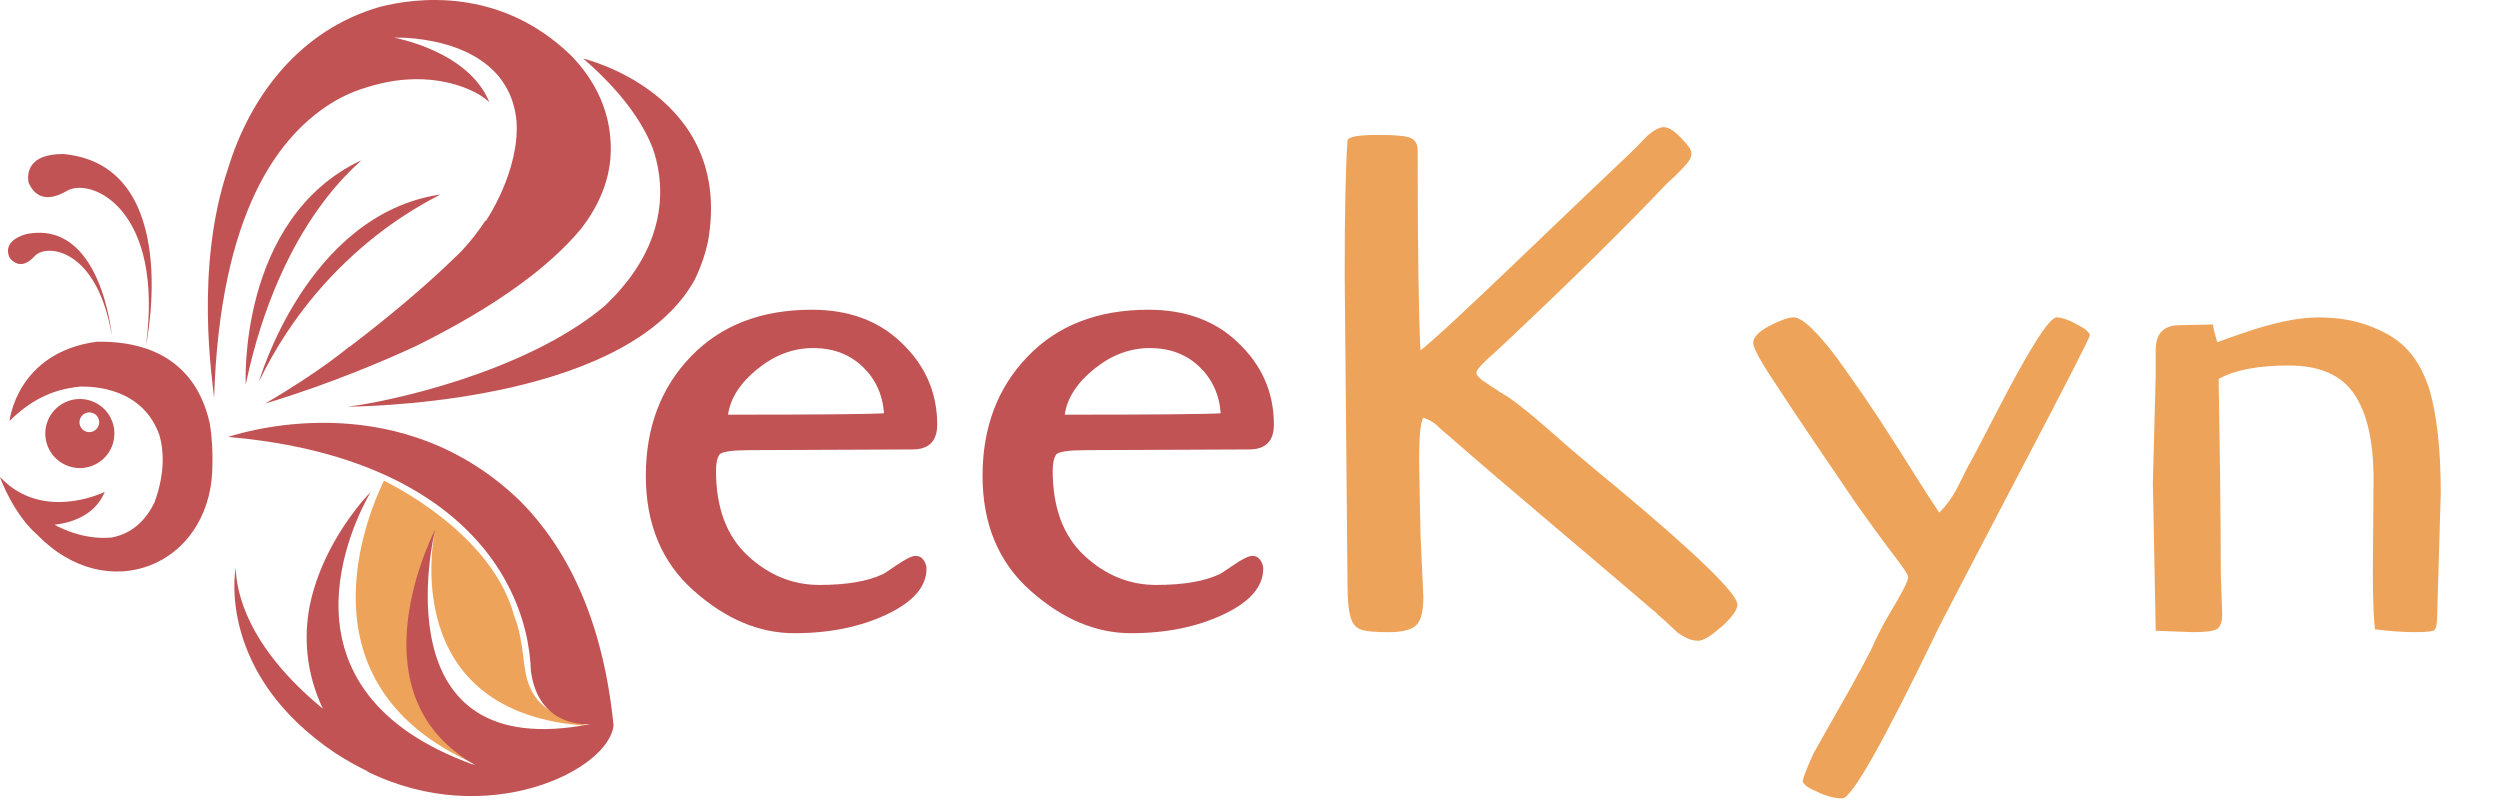 <svg xmlns="http://www.w3.org/2000/svg" width="192" height="62" viewBox="0 0 192 62" fill="none"><path d="M103.664 44.964L103.447 21.171C103.447 16.246 103.52 12.806 103.664 10.85C103.701 10.56 104.461 10.416 105.946 10.416C107.431 10.416 108.282 10.506 108.499 10.687C108.753 10.868 108.879 11.158 108.879 11.556C108.879 19.234 108.952 24.395 109.097 27.038C109.893 26.459 112.41 24.141 116.647 20.085C120.884 16.029 123.438 13.602 124.307 12.806C125.176 11.973 125.737 11.43 125.991 11.176C126.244 10.886 126.461 10.651 126.643 10.47C127.15 10.035 127.566 9.818 127.892 9.818C128.218 9.818 128.634 10.09 129.141 10.633C129.648 11.14 129.902 11.52 129.902 11.774C129.902 12.027 129.793 12.281 129.576 12.534C129.359 12.788 129.069 13.095 128.707 13.458C128.345 13.784 128.109 14.001 128.001 14.11C124.633 17.659 120.305 21.914 115.018 26.875C113.931 27.817 113.388 28.396 113.388 28.613C113.388 28.795 113.569 29.012 113.931 29.265C114.293 29.519 114.728 29.809 115.235 30.134C115.742 30.424 116.267 30.786 116.81 31.221C117.39 31.655 118.621 32.706 120.504 34.372C122.424 36.001 123.637 37.015 124.144 37.414C130.336 42.592 133.433 45.598 133.433 46.431C133.433 46.83 133.034 47.391 132.238 48.115C131.441 48.803 130.88 49.147 130.554 49.147C130.228 49.147 129.92 49.075 129.63 48.93C129.341 48.785 129.105 48.64 128.924 48.495C128.091 47.699 127.584 47.246 127.403 47.137H127.457L124.85 44.91C123.148 43.462 120.993 41.633 118.386 39.424C115.778 37.215 114.058 35.748 113.225 35.023C112.392 34.299 111.831 33.81 111.541 33.557C111.251 33.303 111.016 33.104 110.835 32.959C110.4 32.489 109.911 32.181 109.368 32.036C109.115 32.181 108.988 33.34 108.988 35.512C108.988 35.512 109.024 37.377 109.097 41.108L109.314 45.834C109.314 46.956 109.133 47.681 108.771 48.007C108.445 48.332 107.775 48.495 106.761 48.495C105.783 48.495 105.095 48.441 104.696 48.332C104.334 48.188 104.081 47.898 103.936 47.463C103.755 46.92 103.664 46.087 103.664 44.964ZM148.935 39.369C149.514 38.79 150.003 38.102 150.401 37.305L151.162 35.784C151.307 35.567 151.995 34.263 153.226 31.873C155.797 26.875 157.373 24.376 157.952 24.376C158.314 24.376 158.803 24.539 159.419 24.865C160.071 25.191 160.433 25.481 160.505 25.735C160.505 25.916 158.64 29.555 154.91 36.653C151.216 43.715 149.224 47.536 148.935 48.115C144.697 56.915 142.217 61.315 141.492 61.315C140.913 61.315 140.279 61.152 139.591 60.826C138.903 60.537 138.523 60.265 138.45 60.012C138.45 59.794 138.722 59.088 139.265 57.893C139.664 57.169 140.225 56.173 140.949 54.905C142.651 51.936 143.665 50.053 143.991 49.256C144.353 48.495 144.716 47.807 145.078 47.192C145.476 46.54 145.82 45.942 146.11 45.399C146.399 44.856 146.544 44.494 146.544 44.313C146.544 44.132 146.092 43.462 145.186 42.303C144.317 41.144 143.448 39.949 142.579 38.717C141.71 37.45 140.75 36.038 139.7 34.48C138.65 32.923 137.98 31.927 137.69 31.493L136.44 29.591C135.245 27.817 134.648 26.73 134.648 26.332C134.648 25.897 135.064 25.463 135.897 25.028C136.73 24.594 137.346 24.376 137.744 24.376C138.143 24.376 138.686 24.739 139.374 25.463C140.062 26.151 140.859 27.147 141.764 28.451C142.669 29.718 143.502 30.931 144.263 32.09C145.023 33.249 145.892 34.607 146.87 36.164C147.848 37.721 148.536 38.79 148.935 39.369ZM167.405 24.974L169.958 24.92C169.958 25.101 170.067 25.553 170.284 26.278C170.502 26.205 171.117 25.988 172.131 25.626C174.521 24.793 176.495 24.376 178.052 24.376C179.646 24.376 181.04 24.63 182.235 25.137C183.43 25.608 184.354 26.223 185.006 26.984C185.657 27.708 186.183 28.686 186.581 29.917C187.16 31.909 187.45 34.553 187.45 37.848C187.45 37.848 187.36 40.945 187.178 47.137C187.178 47.862 187.106 48.278 186.961 48.387C186.853 48.495 186.346 48.55 185.44 48.55C184.571 48.55 183.557 48.477 182.398 48.332C182.289 47.463 182.235 45.942 182.235 43.769L182.289 36.816C182.289 33.919 181.801 31.746 180.823 30.297C179.845 28.813 178.161 28.07 175.771 28.07C173.417 28.07 171.624 28.414 170.393 29.102L170.502 36.382C170.538 39.641 170.556 42.176 170.556 43.987L170.665 47.192C170.665 47.771 170.52 48.151 170.23 48.332C169.94 48.477 169.325 48.55 168.383 48.55L165.558 48.441L165.341 37.088L165.558 28.831V26.875C165.558 25.608 166.174 24.974 167.405 24.974Z" fill="#EDA35A"></path><path d="M45.183 55.747C45.291 55.752 45.394 55.761 45.499 55.767C40.395 54.837 40.418 52.136 40.171 50.282C39.909 48.32 39.688 47.863 39.506 47.354C37.959 41.545 31.394 37.872 29.489 36.914C28.198 39.56 22.731 52.545 36.364 58.627C36.66 58.758 36.941 58.888 37.214 59.019L35.551 55.178C33.447 53.358 30.979 49.315 33.387 40.846C33.387 40.846 30.339 54.843 45.181 55.747H45.183Z" fill="#EDA35A"></path><path d="M40.009 38.54C30.988 29.735 19.501 32.916 17.511 33.559C17.559 33.562 17.61 33.567 17.662 33.57C30.226 34.684 36.404 39.936 38.977 44.883C40.29 47.351 40.714 49.745 40.774 51.544C41.382 56.065 45.382 55.61 45.365 55.607C29.168 58.789 33.273 41.281 33.418 40.672C32.679 42.154 27.371 53.577 36.483 58.746C36.449 58.732 36.358 58.703 36.222 58.658C36.29 58.692 36.341 58.718 36.375 58.735C36.392 58.74 36.407 58.746 36.424 58.752C36.424 58.752 36.404 58.746 36.375 58.735C20.499 53.009 27.235 39.927 28.454 37.809C28.383 37.877 28.153 38.113 27.82 38.497C26.615 39.944 24.517 42.887 23.777 46.557C23.337 48.917 23.47 51.601 24.792 54.425C18.89 49.568 18.159 45.38 18.099 43.609C18.034 43.973 16.732 51.789 25.767 57.848C26.734 58.47 27.593 58.925 28.195 59.218C28.213 59.235 28.227 59.252 28.244 59.269C37.427 63.779 46.77 59.147 47.12 55.707C46.301 47.51 43.5 42.077 40.006 38.537L40.009 38.54ZM28.466 37.767L28.474 37.781C28.486 37.761 28.497 37.741 28.508 37.724C28.497 37.738 28.483 37.752 28.468 37.767H28.466Z" fill="#C15354"></path><path d="M33.794 14.939C23.541 16.494 19.891 29.302 19.891 29.302C25.031 18.658 33.859 15.047 33.794 14.939ZM27.704 12.326C18.244 16.835 18.87 29.536 18.87 29.536C21.562 16.707 27.934 12.36 27.704 12.326ZM16.439 30.568C16.439 30.619 16.436 30.667 16.433 30.718C16.448 30.724 16.448 30.67 16.439 30.568ZM43.893 4.297C38.383 -1.082 31.832 -0.158 29.162 0.53C23.038 2.301 19.22 7.353 17.511 12.949C14.915 20.617 16.34 29.322 16.442 30.568C16.888 16.34 21.386 10.285 25.762 7.734C26.256 7.453 26.748 7.22 27.237 7.021C28.483 6.563 29.899 6.182 31.292 6.105C34.772 5.881 36.887 7.322 36.887 7.322C37.129 7.467 37.342 7.629 37.527 7.8C37.544 7.814 37.561 7.831 37.581 7.845C35.983 3.919 30.379 2.929 30.282 2.89C30.288 2.89 30.291 2.89 30.297 2.89C30.652 2.878 39.022 2.699 39.668 9.29C39.932 13.131 37.331 16.943 37.331 16.943C37.331 16.943 37.305 16.955 37.257 16.975C37.251 16.983 37.245 16.992 37.24 17C36.77 17.722 36.193 18.476 35.48 19.243C35.343 19.38 35.204 19.519 35.062 19.656C32.5 22.158 29.52 24.597 26.871 26.616C26.817 26.638 26.788 26.653 26.788 26.653C26.788 26.653 26.544 26.86 26.069 27.224C25.779 27.443 25.495 27.653 25.216 27.858C24.13 28.643 22.495 29.752 20.351 30.997C25.458 29.467 29.879 27.534 31.948 26.576C38.312 23.423 42.272 20.392 44.6 17.6C46.099 15.684 46.727 13.836 46.881 12.19C47.145 8.641 45.567 6.034 43.893 4.297Z" fill="#C15354"></path><path d="M16.123 32.583C15.518 29.723 13.545 26.152 7.438 26.243C1.274 27.076 0.731 32.33 0.731 32.33C2.232 30.86 3.852 29.916 6.141 29.692C7.256 29.658 10.98 29.823 12.248 33.434C12.536 34.437 12.74 36.208 11.862 38.591C11.27 39.808 10.27 40.962 8.578 41.278C7.893 41.355 6.207 41.383 4.182 40.3C5.229 40.186 7.253 39.711 8.046 37.775C8.046 37.775 3.958 39.811 0.742 37.312C0.495 37.112 0.247 36.891 0 36.635C0.026 36.749 1.035 39.484 2.86 41.07C8.251 46.626 16.007 43.458 16.303 36.146C16.357 34.781 16.288 33.601 16.121 32.578L16.123 32.583Z" fill="#C15354"></path><path d="M6.75 30.715C5.322 30.377 3.892 31.256 3.551 32.68C3.21 34.104 4.091 35.534 5.516 35.876C6.94 36.217 8.373 35.335 8.714 33.911C9.056 32.487 8.174 31.056 6.75 30.715ZM7.597 32.606C7.5 33.013 7.091 33.266 6.684 33.166C6.278 33.069 6.025 32.66 6.124 32.253C6.224 31.847 6.63 31.594 7.037 31.693C7.443 31.79 7.696 32.199 7.597 32.606Z" fill="#C15354"></path><path d="M4.879 11.828C2.149 11.814 2.081 13.321 2.186 13.998C2.59 14.953 3.446 15.672 5.197 14.626C7.06 13.645 12.604 16.07 11.211 26.513C11.211 26.513 14.139 12.707 4.876 11.828H4.879Z" fill="#C15354"></path><path d="M1.979 17.987C0.315 18.49 0.557 19.422 0.75 19.815C1.177 20.324 1.831 20.602 2.698 19.633C3.648 18.686 7.472 19.127 8.589 25.765C8.589 25.765 7.773 16.787 1.979 17.987Z" fill="#C15354"></path><path d="M44.794 4.499C47.725 7.035 49.309 9.332 50.111 11.331C50.904 13.534 51.771 18.49 46.409 23.522C40.304 28.634 29.691 30.889 26.686 31.236C30.001 31.187 48.356 30.502 53.352 21.489C53.892 20.375 54.196 19.36 54.367 18.589C56.4 7.242 44.794 4.499 44.794 4.499Z" fill="#C15354"></path><path d="M70.07 34.517L57.602 34.571C56.26 34.571 55.478 34.679 55.262 34.898C55.081 35.154 54.989 35.572 54.989 36.152C54.989 38.983 55.797 41.156 57.412 42.663C59.027 44.169 60.869 44.923 62.936 44.923C65.003 44.923 66.618 44.65 67.781 44.107C67.818 44.107 68.179 43.871 68.87 43.399C69.558 42.927 70.041 42.691 70.311 42.691C70.581 42.691 70.792 42.799 70.937 43.018C71.082 43.237 71.156 43.453 71.156 43.672C71.156 45.054 70.138 46.222 68.108 47.186C66.075 48.147 63.707 48.63 61.003 48.63C58.299 48.63 55.723 47.541 53.272 45.361C50.821 43.183 49.599 40.24 49.599 36.536C49.599 32.831 50.75 29.78 53.056 27.384C55.359 24.987 58.455 23.787 62.339 23.787C65.171 23.787 67.457 24.623 69.2 26.292C71.05 28.035 71.977 30.141 71.977 32.609C71.977 33.88 71.343 34.517 70.072 34.517H70.07ZM55.916 31.847C62.811 31.847 66.803 31.81 67.892 31.739C67.784 30.286 67.229 29.089 66.231 28.145C65.233 27.201 63.971 26.73 62.447 26.73C60.923 26.73 59.499 27.267 58.174 28.336C56.849 29.408 56.096 30.579 55.913 31.85L55.916 31.847Z" fill="#C15354"></path><path d="M95.928 34.517L83.461 34.571C82.119 34.571 81.337 34.679 81.121 34.898C80.939 35.154 80.848 35.572 80.848 36.152C80.848 38.983 81.655 41.156 83.27 42.663C84.885 44.169 86.728 44.923 88.797 44.923C90.867 44.923 92.479 44.65 93.642 44.107C93.676 44.107 94.04 43.871 94.731 43.399C95.419 42.927 95.903 42.691 96.173 42.691C96.443 42.691 96.653 42.799 96.798 43.018C96.943 43.237 97.017 43.453 97.017 43.672C97.017 45.054 95.999 46.222 93.969 47.186C91.936 48.147 89.568 48.63 86.864 48.63C84.16 48.63 81.584 47.541 79.134 45.361C76.683 43.183 75.46 40.24 75.46 36.536C75.46 32.831 76.612 29.78 78.918 27.384C81.22 24.987 84.317 23.787 88.2 23.787C91.032 23.787 93.318 24.623 95.058 26.292C96.909 28.035 97.836 30.141 97.836 32.609C97.836 33.88 97.199 34.517 95.931 34.517H95.928ZM81.775 31.847C88.669 31.847 92.661 31.81 93.75 31.739C93.642 30.286 93.088 29.089 92.09 28.145C91.092 27.201 89.829 26.73 88.306 26.73C86.782 26.73 85.357 27.267 84.032 28.336C82.707 29.408 81.954 30.579 81.772 31.85L81.775 31.847Z" fill="#C15354"></path><path d="M103.491 45.008L103.272 21.148C103.272 16.21 103.343 12.761 103.491 10.799C103.528 10.509 104.29 10.364 105.777 10.364C107.264 10.364 108.125 10.455 108.361 10.637C108.597 10.819 108.716 11.109 108.716 11.51C108.716 19.209 108.787 24.384 108.935 27.034C109.734 26.453 112.256 24.128 116.501 20.062C120.749 15.996 123.305 13.551 124.177 12.735C125.047 11.919 125.61 11.373 125.866 11.101C126.119 10.828 126.338 10.603 126.52 10.421C127.029 9.986 127.444 9.767 127.771 9.767C128.098 9.767 128.516 10.031 129.022 10.557C129.531 11.084 129.784 11.476 129.784 11.729C129.784 11.982 129.676 12.238 129.457 12.491C129.238 12.747 128.948 13.045 128.587 13.389C128.223 13.736 127.987 13.961 127.879 14.072C124.504 17.631 120.166 21.899 114.869 26.872C113.78 27.815 113.237 28.387 113.237 28.589C113.237 28.791 113.419 29.015 113.783 29.271C114.144 29.527 114.582 29.808 115.091 30.116C115.6 30.425 116.134 30.795 116.697 31.233C117.26 31.668 118.494 32.714 120.399 34.366C122.304 36.018 123.509 37.044 124.018 37.445C130.225 42.64 133.327 45.653 133.327 46.486C133.327 46.887 132.926 47.439 132.13 48.147C131.331 48.855 130.768 49.21 130.441 49.21C130.114 49.21 129.804 49.136 129.517 48.991C129.23 48.846 128.991 48.701 128.809 48.556C127.973 47.757 127.467 47.302 127.285 47.194H127.339L124.726 44.962C123.02 43.51 120.862 41.676 118.247 39.461C115.634 37.246 113.908 35.776 113.075 35.048C112.239 34.323 111.676 33.831 111.386 33.578C111.096 33.325 110.86 33.124 110.678 32.979C110.243 32.507 109.754 32.197 109.208 32.052C108.955 32.197 108.827 33.36 108.827 35.537L108.935 41.147L109.154 45.886C109.154 47.012 108.981 47.737 108.637 48.064C108.293 48.391 107.619 48.553 106.624 48.553C105.629 48.553 104.935 48.491 104.554 48.363C104.173 48.235 103.909 47.953 103.764 47.519C103.582 46.973 103.491 46.139 103.491 45.014V45.008Z" fill="#EDA35A"></path></svg>